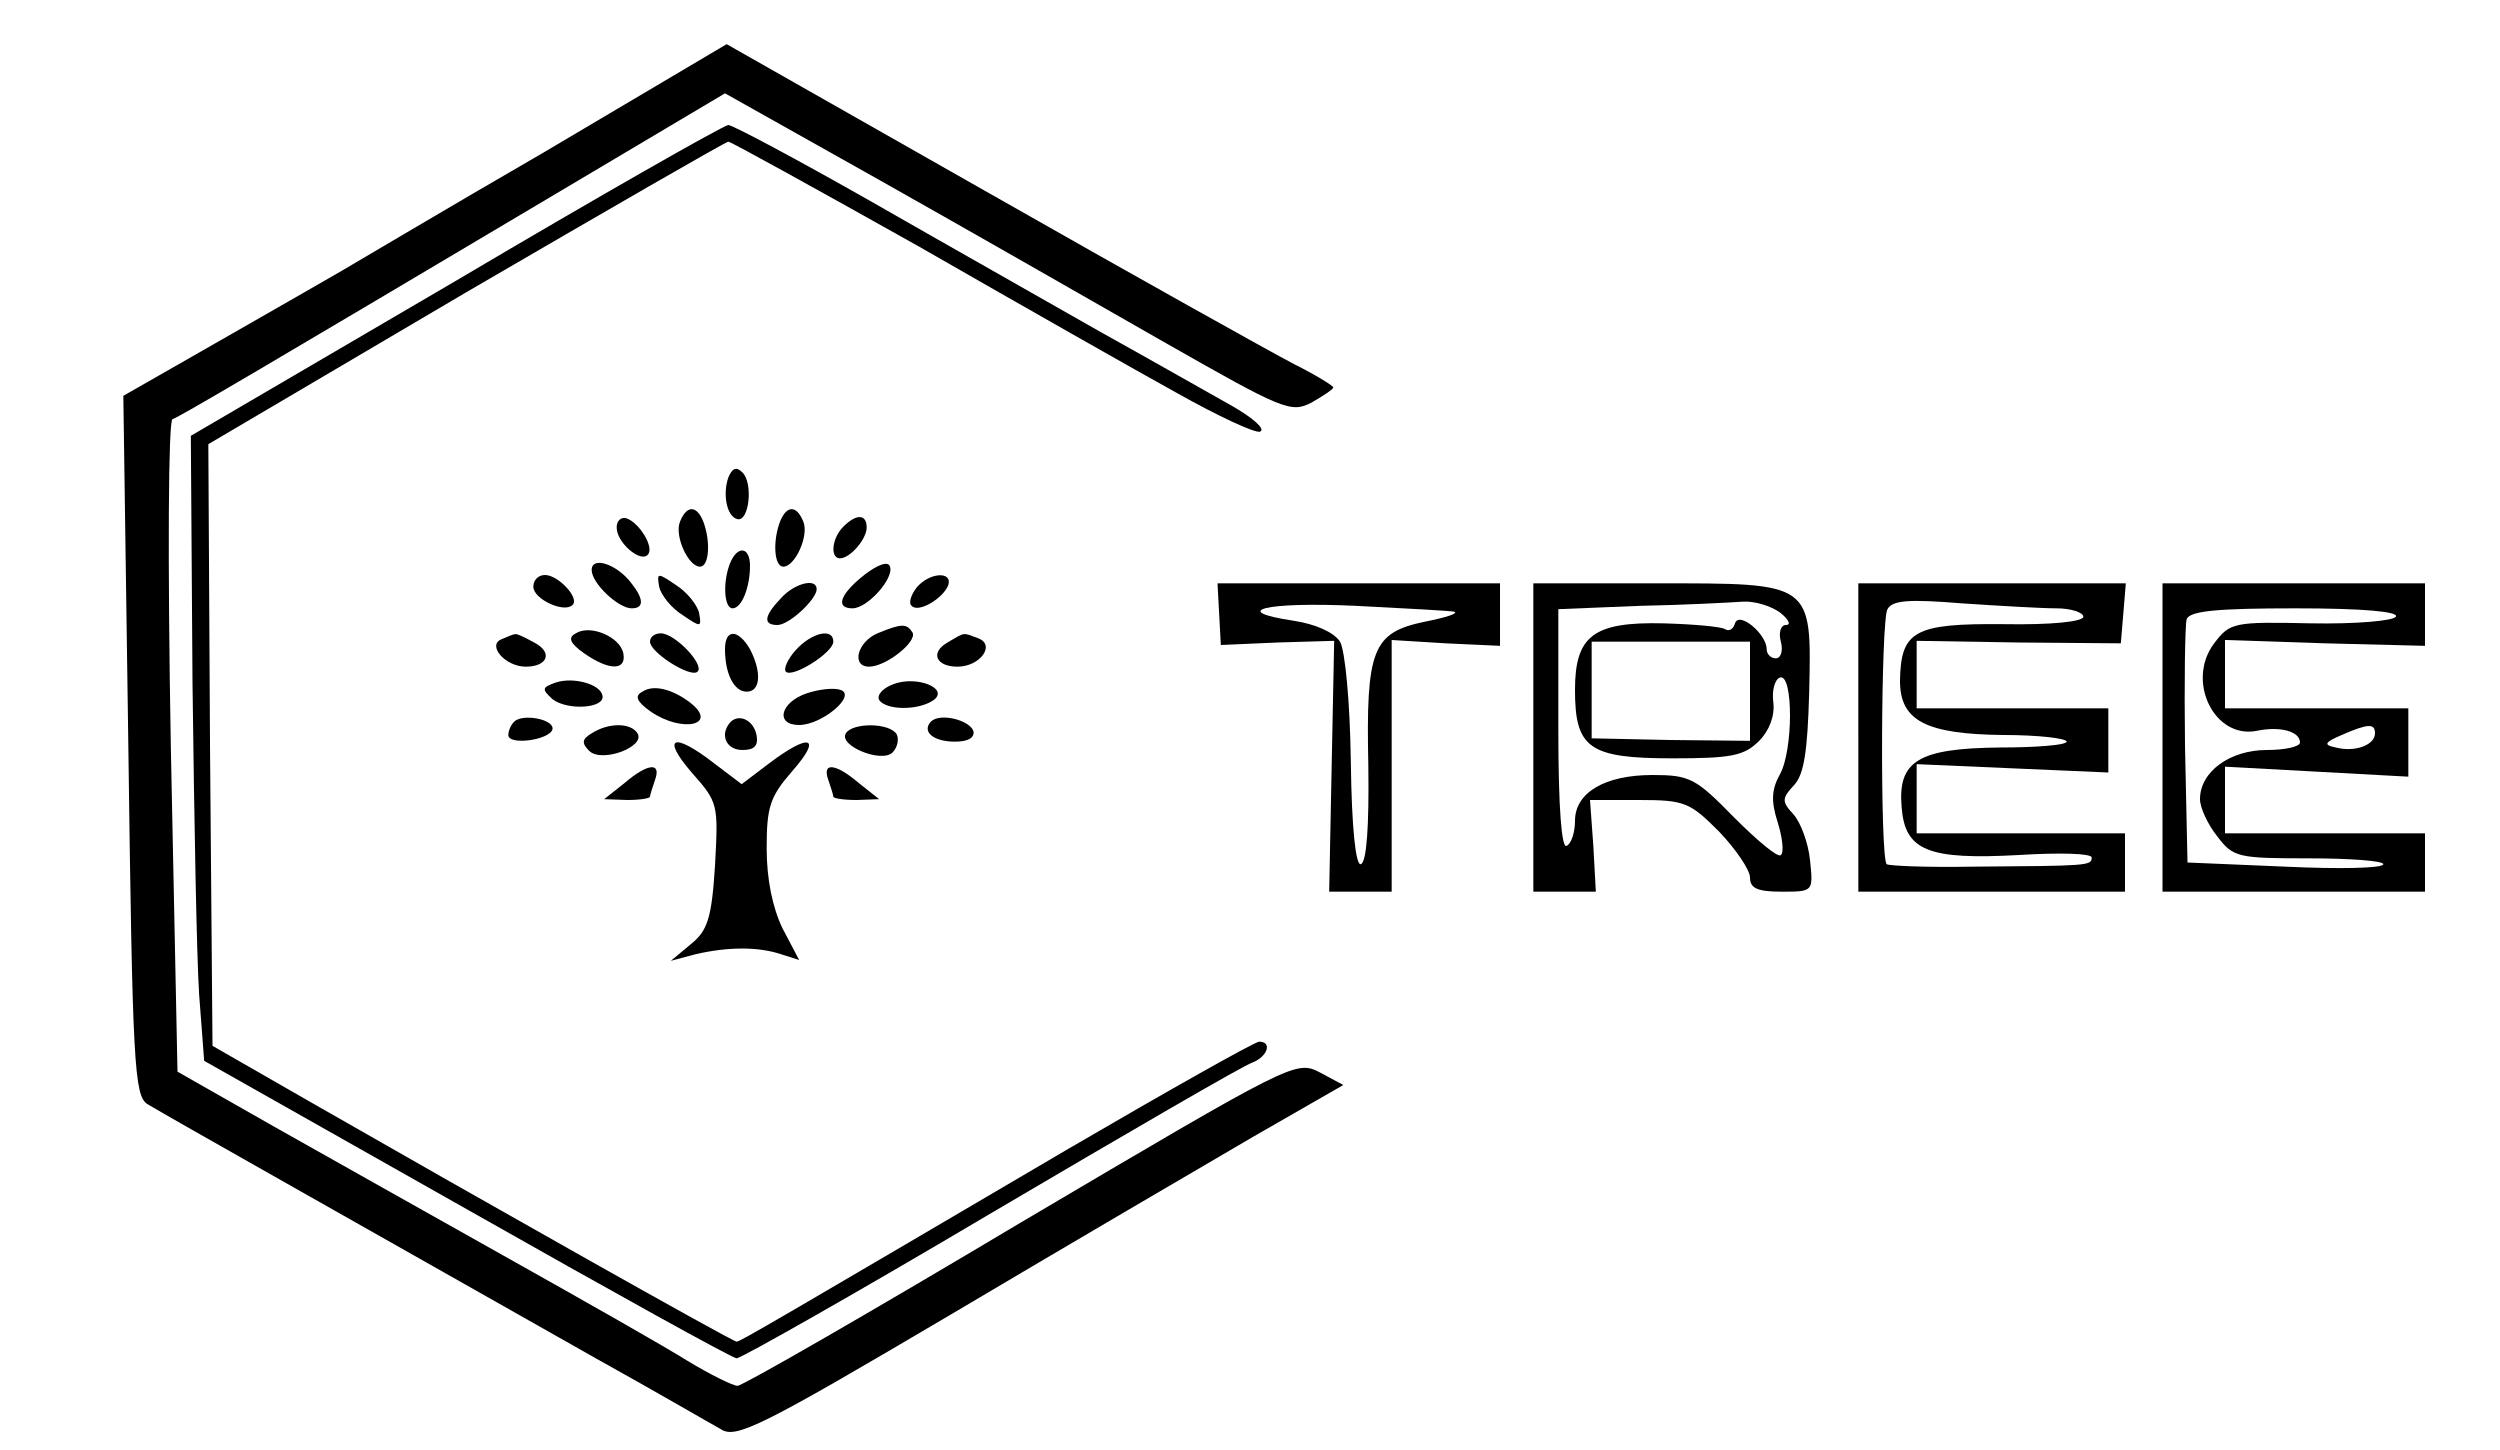 <?xml version="1.0" standalone="no"?>
<!DOCTYPE svg PUBLIC "-//W3C//DTD SVG 20010904//EN"
 "http://www.w3.org/TR/2001/REC-SVG-20010904/DTD/svg10.dtd">
<svg version="1.0" xmlns="http://www.w3.org/2000/svg"
 width="300pt" height="174pt" viewBox="0 0 300 174"
 preserveAspectRatio="xMidYMid meet">
<g transform="translate(0,174) scale(0.1,-0.1)"
fill="#000000" stroke="none">
<path d="M654 1558 c-121 -70 -230 -135 -244 -143 -14 -8 -78 -45 -143 -82
l-119 -68 6 -420 c5 -382 7 -420 23 -430 30 -18 259 -147 538 -305 72 -40 139
-79 150 -85 18 -12 48 3 275 137 140 83 304 179 364 214 l108 62 -28 15 c-29
15 -32 13 -359 -180 -181 -108 -334 -196 -340 -196 -5 0 -32 13 -60 30 -27 17
-124 72 -215 123 -91 51 -217 122 -281 158 l-116 66 -8 390 c-4 226 -3 392 2
393 9 3 109 62 466 274 l197 117 187 -105 c103 -58 255 -145 339 -193 144 -82
153 -86 178 -73 14 8 26 16 26 18 0 2 -21 15 -47 28 -27 14 -190 105 -364 204
l-317 180 -218 -129z"/>
<path d="M547 1403 l-318 -186 2 -296 c2 -163 5 -331 8 -375 l6 -79 315 -178
c173 -98 319 -179 324 -179 5 0 143 78 305 174 163 96 304 178 314 181 18 7
24 25 8 25 -5 0 -108 -58 -228 -128 -349 -205 -395 -232 -399 -232 -5 0 -301
167 -514 289 l-115 66 -3 361 -2 361 309 182 c170 99 312 181 315 181 3 0 106
-57 229 -126 122 -70 261 -149 310 -176 48 -27 93 -48 99 -46 7 3 -8 16 -32
30 -25 14 -97 55 -160 90 -63 36 -187 106 -276 157 -88 50 -165 91 -170 91 -5
0 -153 -84 -327 -187z"/>
<path d="M874 1167 c-7 -20 -2 -47 11 -50 14 -3 19 43 6 56 -7 7 -12 6 -17 -6z"/>
<path d="M816 1114 c-7 -17 10 -54 24 -54 11 0 13 30 4 54 -8 20 -20 20 -28 0z"/>
<path d="M936 1114 c-9 -24 -7 -54 4 -54 14 0 31 37 24 54 -8 20 -20 20 -28 0z"/>
<path d="M740 1107 c0 -18 28 -42 37 -33 9 8 -9 38 -25 44 -7 2 -12 -3 -12
-11z"/>
<path d="M1012 1108 c-14 -14 -16 -38 -4 -38 12 0 32 23 32 37 0 16 -12 17
-28 1z"/>
<path d="M876 1064 c-9 -23 -7 -54 3 -54 11 0 21 25 21 51 0 23 -15 25 -24 3z"/>
<path d="M710 1056 c0 -16 32 -46 48 -46 15 0 15 11 -1 31 -17 22 -47 32 -47
15z"/>
<path d="M1037 1050 c-29 -23 -35 -40 -14 -40 18 0 50 36 45 50 -2 7 -14 3
-31 -10z"/>
<path d="M640 1036 c0 -15 37 -32 47 -22 9 8 -17 36 -33 36 -8 0 -14 -6 -14
-14z"/>
<path d="M791 1036 c2 -10 15 -26 28 -34 22 -15 23 -15 20 2 -2 10 -15 26 -28
34 -22 15 -23 15 -20 -2z"/>
<path d="M1100 1035 c-7 -9 -10 -19 -6 -22 8 -9 38 9 44 25 5 17 -23 15 -38
-3z"/>
<path d="M937 1022 c-21 -22 -21 -32 -4 -32 14 0 47 31 47 43 0 14 -27 7 -43
-11z"/>
<path d="M1463 1003 l2 -37 68 3 68 2 -3 -150 -3 -151 38 0 37 0 0 151 0 151
65 -4 65 -3 0 38 0 37 -170 0 -169 0 2 -37z m282 3 c6 -2 -10 -7 -35 -12 -63
-13 -71 -33 -68 -173 1 -72 -2 -116 -9 -118 -6 -2 -11 42 -12 123 -1 73 -7
134 -13 144 -7 11 -29 21 -55 25 -80 12 -34 23 74 18 60 -3 113 -6 118 -7z"/>
<path d="M1840 855 l0 -185 38 0 37 0 -3 55 -4 55 59 0 c55 0 61 -3 96 -38 20
-21 37 -46 37 -55 0 -13 9 -17 38 -17 38 0 38 0 34 38 -2 20 -11 45 -20 55
-14 15 -14 19 1 35 12 13 16 41 18 110 3 134 5 132 -183 132 l-148 0 0 -185z
m296 150 c10 -8 14 -15 7 -15 -6 0 -9 -9 -6 -20 3 -11 0 -20 -6 -20 -6 0 -11
5 -11 11 0 18 -33 46 -38 31 -2 -7 -7 -10 -12 -7 -4 3 -38 6 -74 7 -84 2 -106
-15 -106 -80 0 -70 17 -82 117 -82 71 0 86 3 104 21 12 12 19 30 17 46 -2 15
2 28 8 30 16 5 16 -87 0 -116 -10 -18 -11 -32 -3 -57 6 -19 8 -37 4 -40 -3 -4
-28 17 -56 45 -46 47 -53 51 -98 51 -57 0 -93 -21 -93 -55 0 -13 -4 -27 -10
-30 -6 -4 -10 45 -10 139 l0 145 98 4 c53 1 109 4 123 5 14 1 34 -5 45 -13z
m-36 -95 l0 -59 -95 1 -95 2 0 58 0 58 95 0 95 0 0 -60z"/>
<path d="M2230 855 l0 -185 160 0 160 0 0 35 0 35 -125 0 -125 0 0 41 0 42
115 -5 115 -5 0 38 0 39 -115 0 -115 0 0 41 0 40 123 -2 122 -1 3 36 3 36
-160 0 -161 0 0 -185z m238 155 c17 0 32 -5 32 -10 0 -6 -38 -10 -96 -9 -107
1 -123 -8 -124 -68 0 -48 31 -64 124 -65 42 0 76 -4 76 -8 0 -4 -36 -7 -80 -7
-98 -1 -123 -16 -118 -72 4 -52 32 -63 141 -57 48 3 87 2 87 -3 0 -10 -4 -10
-144 -11 -54 -1 -100 1 -102 3 -8 8 -7 294 1 306 6 11 27 12 89 7 45 -3 96 -6
114 -6z"/>
<path d="M2595 855 l0 -185 158 0 157 0 0 35 0 35 -120 0 -120 0 0 40 0 40
110 -6 110 -6 0 41 0 41 -110 0 -110 0 0 41 0 41 120 -4 120 -3 0 38 0 37
-157 0 -158 0 0 -185z m280 145 c-3 -5 -48 -9 -102 -8 -93 2 -97 1 -116 -24
-34 -45 0 -115 51 -105 29 6 52 -1 52 -14 0 -5 -18 -9 -40 -9 -44 0 -80 -26
-80 -59 0 -10 9 -30 21 -45 19 -25 25 -26 110 -26 49 0 89 -3 89 -7 0 -5 -53
-6 -117 -3 l-118 5 -3 140 c-1 76 0 145 2 152 4 10 37 13 131 13 81 0 124 -4
120 -10z m-25 -140 c0 -14 -24 -23 -47 -17 -15 3 -14 6 7 15 32 14 40 14 40 2z"/>
<path d="M691 980 c-10 -5 -7 -12 10 -24 30 -21 51 -21 47 0 -4 20 -40 35 -57
24z"/>
<path d="M1053 980 c-24 -10 -32 -40 -10 -40 20 0 58 30 52 41 -7 11 -13 11
-42 -1z"/>
<path d="M602 973 c-18 -7 4 -33 29 -33 26 0 33 17 10 29 -11 6 -21 11 -23 10
-2 0 -9 -3 -16 -6z"/>
<path d="M780 970 c0 -13 49 -44 57 -36 9 8 -27 46 -44 46 -7 0 -13 -4 -13
-10z"/>
<path d="M870 961 c0 -30 11 -51 26 -51 17 0 18 24 4 51 -14 24 -30 25 -30 0z"/>
<path d="M955 960 c-10 -11 -15 -23 -12 -26 8 -8 57 23 57 36 0 17 -26 11 -45
-10z"/>
<path d="M1137 969 c-21 -12 -14 -29 12 -29 27 0 46 26 25 34 -19 7 -15 8 -37
-5z"/>
<path d="M667 921 c-17 -6 -17 -8 -4 -20 18 -14 63 -11 60 4 -2 14 -35 23 -56
16z"/>
<path d="M1072 919 c-13 -5 -20 -13 -17 -19 8 -12 45 -13 64 -1 22 14 -18 31
-47 20z"/>
<path d="M771 910 c-10 -5 -7 -12 10 -24 38 -26 82 -16 47 11 -21 16 -44 22
-57 13z"/>
<path d="M968 908 c-32 -11 -38 -38 -9 -38 27 0 69 35 50 42 -8 3 -26 1 -41
-4z"/>
<path d="M617 874 c-4 -4 -7 -11 -7 -16 0 -13 50 -6 53 7 2 12 -36 19 -46 9z"/>
<path d="M877 874 c-14 -15 -6 -34 14 -34 14 0 19 5 17 17 -3 18 -20 27 -31
17z"/>
<path d="M1117 874 c-11 -12 3 -24 29 -24 16 0 24 5 22 13 -5 13 -40 22 -51
11z"/>
<path d="M710 860 c-12 -7 -12 -12 -3 -21 15 -15 68 5 58 21 -8 13 -35 13 -55
0z"/>
<path d="M1015 860 c-9 -15 43 -36 56 -23 6 6 8 16 5 22 -9 14 -53 14 -61 1z"/>
<path d="M830 813 c32 -36 32 -38 28 -112 -4 -63 -9 -78 -29 -94 l-24 -20 30
8 c39 9 75 9 102 0 l22 -7 -20 38 c-12 25 -19 59 -19 96 0 50 4 62 31 93 36
41 21 46 -28 9 l-33 -25 -33 25 c-49 38 -64 32 -27 -11z"/>
<path d="M749 800 l-24 -19 28 -1 c15 0 27 2 27 4 0 2 3 11 6 20 8 22 -9 20
-37 -4z"/>
<path d="M994 804 c3 -9 6 -18 6 -20 0 -2 12 -4 28 -4 l27 1 -24 19 c-28 24
-45 26 -37 4z"/>
</g>
</svg>
